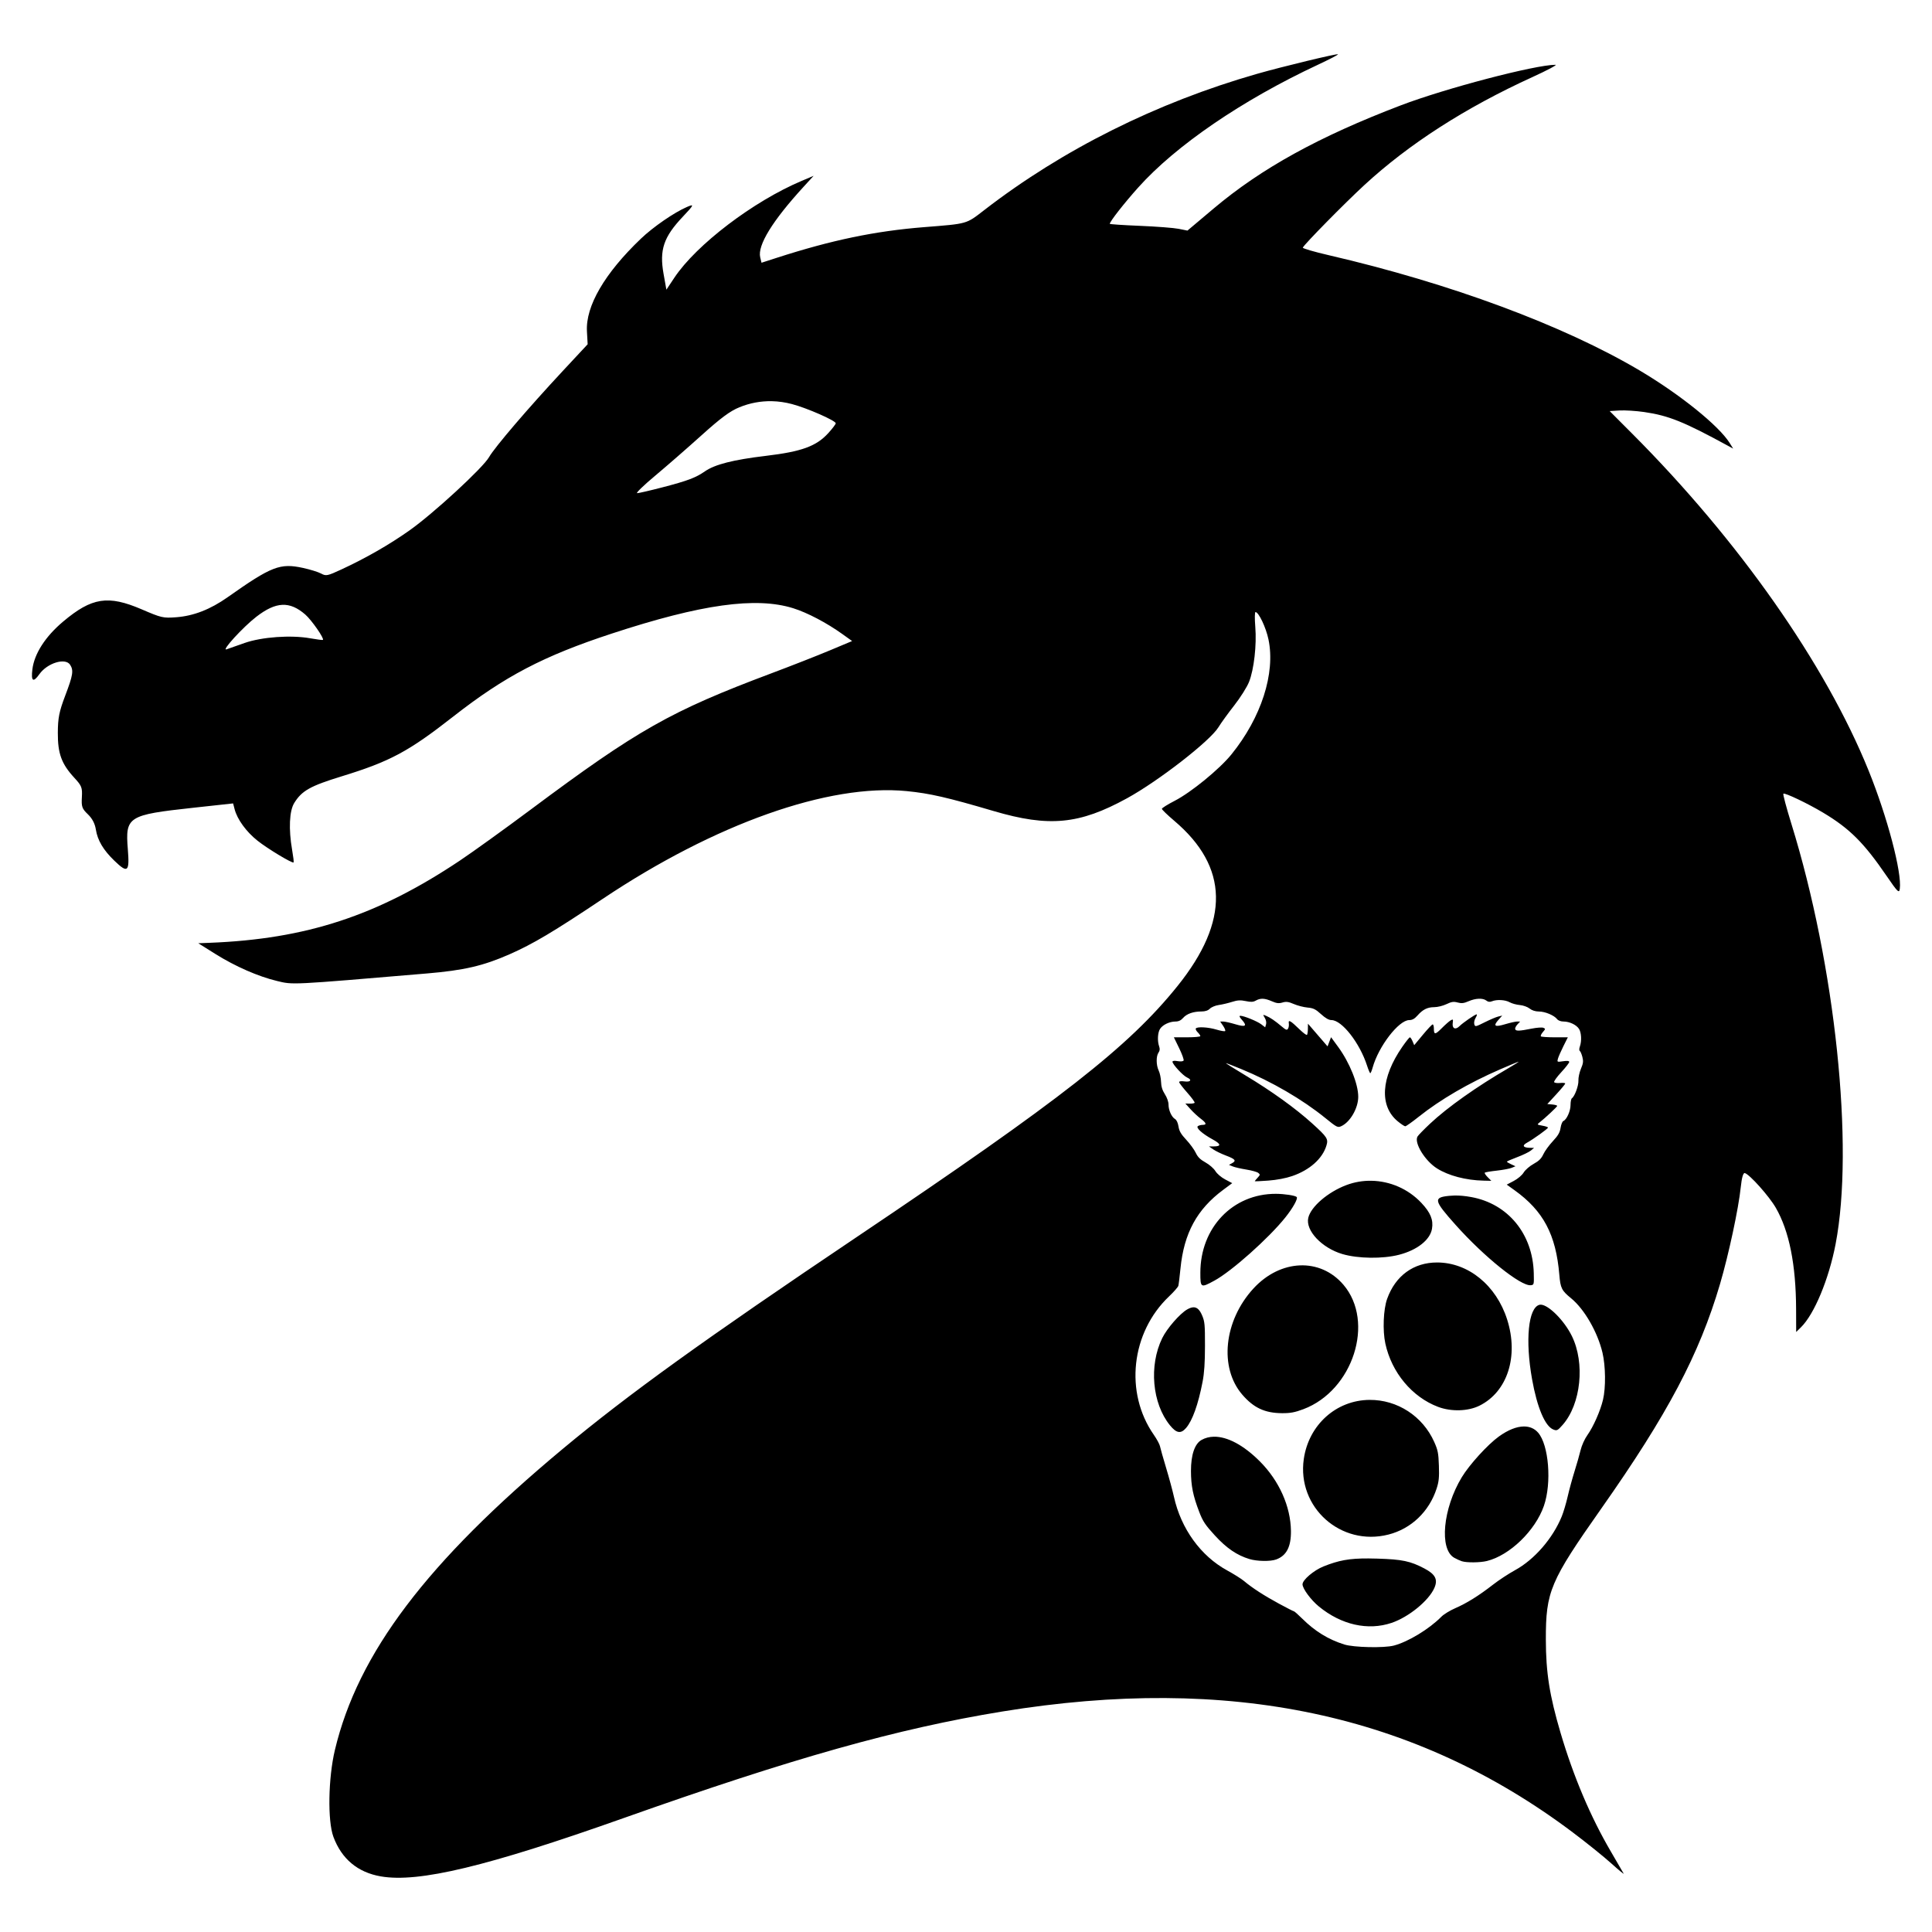 <?xml version="1.0" encoding="UTF-8" standalone="no"?>
<svg
   xmlns:dc="http://purl.org/dc/elements/1.1/"
   xmlns:cc="http://creativecommons.org/ns#"
   xmlns:rdf="http://www.w3.org/1999/02/22-rdf-syntax-ns#"
   xmlns:svg="http://www.w3.org/2000/svg"
   xmlns="http://www.w3.org/2000/svg"
   version="1.1"
   id="svg834"
   width="512"
   height="512"
   viewBox="0 0 512 512">
  <defs
     id="defs838" />
  <path
     id="path844"
     style="fill:#000000;stroke-width:0.548"
     d="m 354.588,14.387 c -0.278,-0.232 -14.802,3.276 -21.471,5.186 -26.601,7.617 -51.511,20.057 -72.256,36.084 -4.89,3.778 -4.303,3.612 -15.975,4.541 -13.002,1.035 -24.511,3.432 -39.096,8.145 l -3.982,1.287 -0.344,-1.428 c -0.762,-3.177 3.232,-9.675 11.484,-18.688 l 2.666,-2.914 -3.16,1.336 c -12.8,5.404 -27.926,16.909 -33.746,25.666 l -2.107,3.168 -0.748,-4.188 c -1.137,-6.365 0.012,-9.773 5.104,-15.154 2.98,-3.149 3.106,-3.447 1.098,-2.582 -3.392,1.461 -8.937,5.281 -12.215,8.412 -9.609,9.18 -14.664,17.862 -14.293,24.555 l 0.189,3.42 -6.594,7.078 c -9.172,9.847 -18.046,20.218 -19.529,22.822 -1.632,2.864 -14.75,14.948 -21.098,19.434 -5.336,3.771 -11.533,7.326 -18.004,10.326 -3.749,1.739 -4.114,1.812 -5.402,1.109 -0.76,-0.414 -2.933,-1.089 -4.83,-1.5 -6.073,-1.317 -8.318,-0.443 -19.959,7.771 -4.582,3.233 -9,4.954 -13.617,5.303 -3.46,0.261 -3.919,0.157 -9.125,-2.084 -8.921,-3.84 -13.238,-3.172 -20.844,3.227 -4.71,3.962 -7.637,8.505 -8.15,12.652 -0.394,3.182 0.211,3.606 1.85,1.295 2.109,-2.974 6.9,-4.44 8.15,-2.494 0.965,1.503 0.767,2.741 -1.309,8.205 -1.596,4.202 -1.932,5.902 -1.949,9.832 -0.025,5.498 0.979,8.232 4.369,11.908 1.969,2.135 2.147,2.595 2.002,5.17 -0.141,2.501 0.042,3.017 1.586,4.5 1.169,1.122 1.869,2.46 2.123,4.053 0.459,2.88 1.965,5.417 4.896,8.25 3.564,3.444 4.061,3.025 3.574,-3.029 -0.696,-8.659 -0.002,-9.103 17.268,-10.988 l 10.633,-1.16 0.396,1.525 c 0.698,2.693 3.07,5.963 6.049,8.338 2.672,2.13 9.232,6.085 9.594,5.783 0.086,-0.071 -0.098,-1.586 -0.406,-3.363 -0.947,-5.461 -0.729,-10.287 0.559,-12.379 2.007,-3.262 4.238,-4.518 12.553,-7.072 12.851,-3.948 17.705,-6.547 29.562,-15.826 13.68,-10.706 23.932,-16.072 42.076,-22.025 23.686,-7.772 38.18,-9.794 48.055,-6.703 3.735,1.169 8.838,3.848 12.986,6.816 l 2.621,1.877 -5.924,2.484 c -3.258,1.366 -10.245,4.107 -15.527,6.09 -26.636,10 -35.377,14.949 -63.623,36.016 -6.932,5.171 -15.44,11.297 -18.906,13.613 -21.84,14.593 -40.667,20.772 -66.311,21.768 l -2.986,0.117 4.57,2.861 c 5.251,3.287 11.278,5.927 16.285,7.135 4.324,1.043 3.31,1.094 39.738,-1.988 9.833,-0.832 14.905,-2.008 21.883,-5.076 6.241,-2.744 11.654,-5.964 24.695,-14.686 29.778,-19.915 59.912,-30.596 80.586,-28.564 6.095,0.599 10.783,1.675 23.012,5.279 14.679,4.326 22.723,3.559 35.348,-3.371 8.387,-4.604 22.007,-15.185 24.24,-18.832 0.681,-1.112 2.561,-3.712 4.18,-5.777 1.618,-2.066 3.385,-4.867 3.926,-6.225 1.314,-3.297 2.055,-9.815 1.66,-14.617 -0.177,-2.15 -0.153,-3.908 0.053,-3.908 0.846,0 2.779,4.078 3.445,7.268 1.874,8.967 -1.924,20.727 -9.848,30.49 -3.156,3.888 -10.668,10.029 -14.992,12.254 -1.871,0.963 -3.406,1.923 -3.41,2.135 -0.004,0.212 1.459,1.626 3.25,3.143 14.475,12.255 14.77,26.55 0.906,43.799 -12.936,16.094 -30.796,30.072 -84.895,66.447 -40.5,27.232 -60.733,41.812 -78.051,56.242 -36.012,30.007 -54.269,54.142 -60.375,79.811 -1.762,7.407 -1.956,18.763 -0.391,22.982 2.176,5.866 6.446,9.432 12.561,10.488 10.039,1.735 28.161,-2.62 64.436,-15.482 44.855,-15.905 72.43,-23.665 100.236,-28.207 60.278,-9.846 109.421,0.571 151.254,32.061 3.631,2.733 8.199,6.411 10.15,8.172 1.951,1.761 3.432,2.98 3.293,2.711 -0.139,-0.27 -1.659,-2.887 -3.377,-5.816 -5.388,-9.187 -9.94,-19.931 -13.357,-31.518 -2.915,-9.885 -3.87,-15.941 -3.885,-24.67 -0.022,-12.76 1.105,-15.422 14.711,-34.758 17.548,-24.938 25.958,-40.839 31.434,-59.434 2.303,-7.822 4.917,-20.02 5.512,-25.727 0.26,-2.499 0.643,-3.831 1.07,-3.715 1.285,0.348 6.455,6.141 8.221,9.211 3.552,6.177 5.33,15.068 5.369,26.832 l 0.021,6.072 1.271,-1.25 c 3.526,-3.465 7.378,-12.712 9.168,-22.004 4.983,-25.876 -0.065,-73.879 -11.723,-111.471 -1.313,-4.234 -2.263,-7.804 -2.109,-7.932 0.376,-0.313 6.482,2.602 10.555,5.039 7.03,4.207 10.804,7.976 16.861,16.842 2.85,4.171 3.27,4.579 3.439,3.35 0.594,-4.315 -3.301,-19.083 -8.268,-31.355 -11.43,-28.241 -34.393,-60.969 -62.633,-89.27 l -5.988,-6.002 2.605,-0.158 c 1.433,-0.087 4.376,0.097 6.537,0.41 6.454,0.934 10.556,2.584 22.164,8.92 l 1.428,0.779 -0.922,-1.475 C 455.533,112.829 445.248,104.538 434.555,98.198 414.375,86.233 384.249,75.058 352.16,67.635 c -3.887,-0.899 -6.993,-1.804 -6.902,-2.012 0.385,-0.885 11.026,-11.703 16.291,-16.561 11.808,-10.895 26.807,-20.537 44.496,-28.605 3.961,-1.807 6.743,-3.287 6.182,-3.287 -5.364,-0.004 -29.179,6.239 -40.994,10.746 -21.693,8.276 -36.938,16.677 -49.58,27.324 l -6.967,5.867 -2.338,-0.467 c -1.286,-0.256 -5.917,-0.612 -10.291,-0.791 -4.374,-0.179 -7.953,-0.418 -7.953,-0.533 0,-0.604 3.796,-5.453 7.545,-9.639 9.964,-11.123 27.555,-23.142 47.564,-32.496 3.075,-1.438 5.495,-2.695 5.375,-2.795 z M 204.551,106.319 c 1.762,0.038 3.542,0.292 5.328,0.764 4.025,1.063 11.6,4.389 11.6,5.094 0,0.24 -0.888,1.411 -1.973,2.602 -3.174,3.484 -7.047,4.895 -16.535,6.027 -8.673,1.035 -13.518,2.267 -16.164,4.107 -2.429,1.689 -4.593,2.503 -11.221,4.227 -3.288,0.855 -6.321,1.555 -6.738,1.555 -0.417,0 1.734,-2.083 4.779,-4.629 3.045,-2.546 8.576,-7.368 12.293,-10.717 5.089,-4.585 7.563,-6.417 10.02,-7.418 2.786,-1.136 5.675,-1.675 8.611,-1.611 z M 74.822,160.287 c 2.068,-0.092 4.005,0.77 6.082,2.572 1.664,1.444 5.09,6.372 4.672,6.721 -0.095,0.079 -1.603,-0.111 -3.352,-0.424 -5.107,-0.913 -12.828,-0.363 -17.402,1.238 -2.146,0.751 -4.29,1.506 -4.766,1.678 -1.567,0.565 4.331,-5.891 7.891,-8.637 2.606,-2.011 4.807,-3.057 6.875,-3.148 z M 391.896,264.68 c 0.833,-0.034 1.543,0.124 1.994,0.48 0.467,0.369 0.921,0.428 1.496,0.191 1.277,-0.525 3.516,-0.404 4.695,0.256 0.586,0.328 1.793,0.66 2.682,0.738 0.898,0.079 2.05,0.491 2.594,0.926 0.624,0.499 1.527,0.786 2.488,0.791 1.639,0.009 4.036,1.016 4.805,2.021 0.277,0.362 0.993,0.631 1.682,0.631 1.599,0 3.414,0.859 4.119,1.947 0.639,0.987 0.75,3.203 0.234,4.67 -0.206,0.586 -0.212,1.047 -0.014,1.18 0.179,0.12 0.485,0.842 0.68,1.604 0.292,1.144 0.225,1.686 -0.385,3.123 -0.406,0.956 -0.707,2.365 -0.668,3.129 0.068,1.343 -0.984,4.191 -1.732,4.691 -0.196,0.131 -0.355,0.935 -0.355,1.787 0,1.594 -1.025,3.87 -1.906,4.236 -0.267,0.111 -0.598,0.927 -0.736,1.812 -0.195,1.247 -0.658,2.044 -2.057,3.541 -0.993,1.062 -2.123,2.617 -2.51,3.455 -0.525,1.137 -1.178,1.785 -2.57,2.549 -1.05,0.576 -2.203,1.573 -2.637,2.281 -0.448,0.732 -1.548,1.669 -2.631,2.24 l -1.861,0.98 2.037,1.459 c 7.674,5.5 11.002,11.776 11.9,22.439 0.298,3.541 0.618,4.177 3.123,6.223 3.513,2.869 7.017,8.949 8.311,14.418 0.836,3.536 0.901,9.26 0.141,12.461 -0.703,2.958 -2.545,7.133 -4.141,9.381 -0.737,1.039 -1.495,2.716 -1.803,3.994 -0.292,1.211 -1.015,3.743 -1.607,5.625 -0.592,1.883 -1.407,4.878 -1.812,6.656 -0.406,1.778 -1.112,4.147 -1.568,5.266 -2.38,5.836 -7.248,11.444 -12.369,14.244 -1.683,0.92 -4.323,2.656 -5.867,3.857 -3.731,2.902 -6.954,4.91 -10.016,6.24 -1.384,0.601 -3.022,1.607 -3.639,2.232 -3.224,3.274 -8.825,6.676 -12.615,7.662 -2.597,0.676 -10.612,0.501 -13.119,-0.287 -4.248,-1.335 -7.752,-3.485 -11.125,-6.826 -1.091,-1.08 -2.088,-1.965 -2.217,-1.965 -0.129,0 -1.933,-0.922 -4.01,-2.047 -3.937,-2.134 -7.084,-4.173 -9.223,-5.979 -0.692,-0.584 -2.702,-1.85 -4.467,-2.812 -7.001,-3.819 -12.234,-11.052 -14.105,-19.5 -0.358,-1.616 -1.296,-5.079 -2.084,-7.693 -0.788,-2.615 -1.515,-5.18 -1.615,-5.703 -0.1,-0.523 -0.837,-1.893 -1.639,-3.043 -7.8,-11.189 -6.044,-27.11 4.047,-36.691 1.254,-1.191 2.358,-2.451 2.453,-2.799 0.096,-0.348 0.351,-2.415 0.566,-4.594 0.926,-9.355 4.365,-15.679 11.336,-20.848 l 2.377,-1.762 -1.85,-0.977 c -1.073,-0.566 -2.173,-1.505 -2.619,-2.234 -0.429,-0.7 -1.593,-1.712 -2.625,-2.281 -1.365,-0.753 -2.043,-1.426 -2.57,-2.547 -0.394,-0.837 -1.528,-2.392 -2.521,-3.455 -1.389,-1.488 -1.862,-2.299 -2.053,-3.521 -0.152,-0.973 -0.507,-1.738 -0.916,-1.975 -0.91,-0.527 -1.73,-2.349 -1.73,-3.844 0,-0.726 -0.397,-1.852 -0.963,-2.734 -0.678,-1.058 -0.979,-2.03 -1.018,-3.289 -0.03,-0.983 -0.308,-2.318 -0.619,-2.969 -0.692,-1.446 -0.716,-3.825 -0.049,-4.777 0.355,-0.507 0.401,-0.967 0.164,-1.641 -0.507,-1.444 -0.391,-3.664 0.244,-4.645 0.702,-1.084 2.519,-1.947 4.102,-1.947 0.805,0 1.442,-0.303 2.006,-0.951 0.951,-1.095 2.685,-1.706 4.85,-1.709 1.011,-0.001 1.754,-0.247 2.25,-0.746 0.407,-0.41 1.467,-0.847 2.357,-0.971 0.89,-0.123 2.462,-0.493 3.492,-0.82 1.463,-0.466 2.262,-0.513 3.646,-0.217 1.367,0.292 1.984,0.26 2.697,-0.143 1.218,-0.687 2.343,-0.635 4.25,0.201 1.223,0.536 1.836,0.607 2.795,0.32 0.978,-0.292 1.591,-0.21 3.006,0.4 0.977,0.422 2.609,0.844 3.627,0.936 1.541,0.139 2.139,0.43 3.578,1.742 1.164,1.062 2.064,1.578 2.756,1.578 2.771,0 7.504,6.05 9.445,12.074 0.354,1.098 0.74,1.996 0.857,1.996 0.117,0 0.396,-0.659 0.619,-1.465 1.562,-5.637 6.93,-12.605 9.711,-12.605 0.788,0 1.416,-0.345 2.146,-1.176 1.431,-1.628 2.67,-2.248 4.488,-2.248 0.855,0 2.303,-0.359 3.219,-0.797 1.35,-0.646 1.912,-0.729 2.973,-0.438 1.021,0.28 1.649,0.21 2.863,-0.322 0.945,-0.414 1.901,-0.641 2.734,-0.676 z m -0.574,4.135 c -0.411,0 -3.617,2.208 -4.543,3.129 -1.068,1.062 -1.99,0.637 -1.791,-0.828 0.138,-1.013 0.088,-1.077 -0.555,-0.705 -0.388,0.225 -1.442,1.154 -2.342,2.064 -1.748,1.769 -2.1,1.783 -2.1,0.08 0,-0.593 -0.142,-1.078 -0.316,-1.078 -0.174,0 -1.347,1.239 -2.605,2.754 l -2.289,2.756 -0.439,-1.045 c -0.242,-0.574 -0.56,-1.043 -0.707,-1.043 -0.147,0 -1.06,1.145 -2.029,2.545 -5.652,8.163 -6.106,15.66 -1.193,19.717 0.877,0.724 1.776,1.318 1.996,1.318 0.22,0 1.819,-1.131 3.553,-2.514 5.736,-4.572 13.262,-8.958 21.555,-12.562 2.578,-1.121 4.792,-2.035 4.922,-2.031 0.129,0.002 -1.083,0.771 -2.695,1.707 -8.364,4.857 -16.163,10.381 -20.773,14.713 -1.627,1.529 -3.12,3.062 -3.318,3.408 -0.946,1.656 1.957,6.408 5.152,8.434 3.042,1.928 7.658,3.144 12.34,3.25 l 2.072,0.047 -0.969,-0.973 c -0.533,-0.534 -0.881,-1.068 -0.771,-1.186 0.109,-0.118 1.528,-0.361 3.154,-0.539 1.626,-0.178 3.414,-0.513 3.973,-0.744 l 1.016,-0.42 -1.143,-0.523 c -0.629,-0.287 -1.143,-0.598 -1.143,-0.689 0,-0.091 1.237,-0.632 2.75,-1.201 1.513,-0.569 3.136,-1.354 3.605,-1.744 l 0.854,-0.711 -1.055,-0.014 c -1.838,-0.025 -2.197,-0.599 -0.842,-1.346 1.75,-0.965 5.588,-3.722 5.588,-4.014 0,-0.138 -0.672,-0.369 -1.494,-0.514 -1.412,-0.248 -1.455,-0.293 -0.791,-0.812 1.514,-1.184 4.708,-4.17 4.727,-4.418 0.011,-0.144 -0.574,-0.316 -1.299,-0.381 l -1.318,-0.117 2.373,-2.58 c 1.305,-1.419 2.375,-2.708 2.375,-2.863 0,-0.155 -0.614,-0.218 -1.365,-0.141 -0.751,0.077 -1.46,-0.024 -1.574,-0.225 -0.115,-0.201 0.737,-1.387 1.893,-2.637 1.156,-1.25 2.102,-2.468 2.102,-2.707 0,-0.297 -0.512,-0.358 -1.623,-0.193 -1.587,0.235 -1.617,0.221 -1.371,-0.672 0.138,-0.502 0.786,-1.984 1.439,-3.291 l 1.189,-2.377 h -3.451 c -1.898,0 -3.559,-0.114 -3.689,-0.256 -0.131,-0.141 0.104,-0.65 0.521,-1.131 0.716,-0.825 0.724,-0.889 0.119,-1.141 -0.353,-0.146 -1.76,-0.041 -3.129,0.232 -3.261,0.653 -4.148,0.68 -4.322,0.133 -0.079,-0.248 0.181,-0.805 0.58,-1.236 l 0.727,-0.785 h -0.799 c -0.439,0 -1.867,0.321 -3.172,0.713 -2.746,0.824 -3.244,0.502 -1.783,-1.152 l 1.006,-1.139 -1.055,0.256 c -0.58,0.14 -2.194,0.826 -3.588,1.523 -2.429,1.216 -2.542,1.237 -2.754,0.516 -0.126,-0.428 0.022,-1.155 0.344,-1.686 0.311,-0.513 0.433,-0.932 0.273,-0.932 z m -56.443,0.158 c -0.165,-0.004 -0.038,0.213 0.307,0.781 0.331,0.547 0.466,1.244 0.33,1.709 l -0.23,0.787 -1.016,-0.783 c -1.058,-0.815 -4.624,-2.271 -5.559,-2.271 -0.381,0 -0.252,0.323 0.445,1.109 1.44,1.625 0.929,1.943 -1.805,1.123 -1.305,-0.391 -2.737,-0.713 -3.182,-0.713 h -0.811 l 0.777,1.137 c 0.427,0.625 0.673,1.248 0.547,1.385 -0.126,0.136 -1.153,-0.034 -2.283,-0.377 -2.21,-0.671 -5.19,-0.829 -5.496,-0.293 -0.104,0.181 0.126,0.636 0.508,1.01 0.382,0.374 0.695,0.825 0.695,1.002 0,0.177 -1.579,0.32 -3.508,0.32 h -3.508 l 1.402,2.881 c 0.771,1.584 1.301,3.057 1.178,3.273 -0.132,0.231 -0.788,0.297 -1.588,0.158 -0.844,-0.146 -1.361,-0.087 -1.361,0.156 0,0.685 2.787,3.696 3.871,4.182 1.404,0.629 0.934,1.274 -0.752,1.029 -0.788,-0.114 -1.361,-0.039 -1.361,0.18 0,0.207 0.974,1.476 2.166,2.818 1.192,1.342 2.065,2.55 1.939,2.686 -0.125,0.136 -0.728,0.232 -1.338,0.213 l -1.109,-0.033 1.357,1.502 c 0.746,0.827 1.956,1.952 2.688,2.5 1.515,1.136 1.683,1.652 0.539,1.66 -0.435,0.002 -1.001,0.149 -1.256,0.324 -0.624,0.428 1.118,2.007 3.871,3.51 2.257,1.232 2.374,1.861 0.352,1.871 l -1.297,0.008 1.141,0.789 c 0.627,0.435 2.13,1.164 3.34,1.621 2.486,0.939 2.836,1.369 1.648,2.023 l -0.826,0.455 1,0.412 c 0.549,0.226 2.159,0.596 3.578,0.824 1.419,0.228 2.846,0.625 3.172,0.883 0.547,0.432 0.533,0.531 -0.166,1.287 -0.416,0.45 -0.756,0.865 -0.756,0.922 0,0.057 1.621,-0.017 3.604,-0.164 2.235,-0.166 4.64,-0.623 6.328,-1.203 4.63,-1.591 7.999,-4.591 9.059,-8.064 0.542,-1.778 0.233,-2.258 -3.783,-5.896 -4.399,-3.985 -10.789,-8.583 -17.652,-12.701 -2.988,-1.793 -5.323,-3.26 -5.189,-3.26 0.134,0 1.947,0.7 4.027,1.555 8.135,3.342 16.239,8.061 22.301,12.984 3.029,2.46 3.281,2.591 4.211,2.174 2.368,-1.061 4.514,-4.763 4.52,-7.791 0.007,-3.392 -2.277,-9.064 -5.326,-13.23 l -1.879,-2.568 -0.463,1.217 -0.465,1.217 -2.596,-3.008 -2.596,-3.008 -0.018,1.363 c -0.009,0.75 -0.117,1.472 -0.24,1.605 -0.123,0.133 -1.021,-0.532 -1.994,-1.479 -2.387,-2.321 -2.994,-2.659 -2.822,-1.568 0.073,0.462 -0.018,1.09 -0.205,1.396 -0.284,0.466 -0.559,0.371 -1.68,-0.582 -1.738,-1.478 -3.065,-2.38 -4.158,-2.83 -0.325,-0.134 -0.528,-0.216 -0.627,-0.219 z m 28.555,43.941 c -2.232,-0.037 -4.48,0.335 -6.625,1.143 -4.891,1.841 -9.417,5.729 -10.102,8.678 -0.779,3.358 3.58,7.988 9.033,9.6 4.156,1.228 10.713,1.308 15.049,0.184 4.783,-1.241 8.193,-3.93 8.701,-6.861 0.41,-2.362 -0.377,-4.297 -2.799,-6.871 -3.513,-3.735 -8.348,-5.79 -13.258,-5.871 z m -25.285,3.461 c -11.43,-0.05 -20.043,8.936 -20.043,20.91 0,4.025 0.087,4.074 3.734,2.09 4.575,-2.489 14.382,-11.227 18.793,-16.744 2.003,-2.506 3.389,-4.996 3.01,-5.406 -0.367,-0.397 -3.224,-0.84 -5.494,-0.85 z m 47.242,0.453 c -0.464,0.01 -0.922,0.04 -1.381,0.086 -4.228,0.429 -4.049,1.212 1.752,7.709 7.565,8.473 17.266,16.261 19.9,15.975 0.865,-0.094 0.877,-0.147 0.805,-3.166 -0.25,-10.413 -6.815,-18.42 -16.561,-20.197 -1.677,-0.306 -3.123,-0.438 -4.516,-0.406 z m -4.564,17.742 c -6.213,-0.002 -11.024,3.508 -13.225,9.65 -0.997,2.782 -1.22,8.388 -0.473,11.826 1.671,7.69 7.072,14.177 13.977,16.787 3.478,1.314 7.938,1.187 10.963,-0.311 7.422,-3.675 10.447,-13.091 7.34,-22.842 -2.893,-9.077 -10.31,-15.109 -18.582,-15.111 z m -36.355,0.771 c -4.299,0.177 -8.722,2.233 -12.299,6.127 -7.838,8.533 -9.137,20.978 -2.938,28.146 3.017,3.488 5.961,4.86 10.498,4.893 2.218,0.016 3.421,-0.207 5.688,-1.061 13.146,-4.949 18.997,-23.124 10.611,-32.963 -3.085,-3.619 -7.261,-5.32 -11.561,-5.143 z m 63.871,10.408 c -0.137,-0.005 -0.265,0.007 -0.383,0.039 -2.95,0.801 -3.796,9.354 -1.947,19.713 1.337,7.491 3.433,12.46 5.627,13.332 0.956,0.38 1.153,0.282 2.486,-1.234 4.852,-5.516 5.969,-16.381 2.424,-23.562 -2.039,-4.131 -6.15,-8.214 -8.207,-8.287 z m -91.889,0.703 c -0.521,-0.039 -1.119,0.15 -1.824,0.553 -1.952,1.116 -5.367,5.037 -6.623,7.604 -3.563,7.281 -2.675,17.313 2.047,23.115 1.719,2.112 2.878,2.305 4.258,0.713 1.697,-1.958 3.228,-6.24 4.389,-12.266 0.447,-2.321 0.625,-5.003 0.631,-9.508 0.007,-5.654 -0.068,-6.452 -0.758,-8.066 -0.591,-1.385 -1.25,-2.08 -2.119,-2.145 z m 46.486,24.533 c -8.843,0.069 -16.124,6.622 -17.424,15.682 -1.838,12.811 9.835,23.22 22.438,20.006 6.032,-1.538 10.782,-6.078 12.766,-12.199 0.598,-1.846 0.707,-2.935 0.602,-6.055 -0.112,-3.326 -0.268,-4.114 -1.236,-6.285 -3.05,-6.835 -9.772,-11.206 -17.145,-11.148 z m 40.943,7.043 c -1.928,-3.6e-4 -4.225,0.896 -6.678,2.668 -2.974,2.148 -7.817,7.472 -9.826,10.801 -5.009,8.299 -6.009,19.082 -1.979,21.336 0.601,0.336 1.49,0.743 1.975,0.902 1.292,0.425 4.864,0.394 6.684,-0.057 6.055,-1.502 12.823,-8.057 15.094,-14.621 2.099,-6.069 1.3,-16.137 -1.539,-19.393 -0.955,-1.095 -2.231,-1.636 -3.73,-1.637 z m -82.197,2.715 c -1.183,0.021 -2.28,0.302 -3.264,0.852 -1.812,1.013 -2.81,3.943 -2.803,8.229 0.007,3.93 0.539,6.562 2.209,10.9 0.941,2.446 1.597,3.429 4.127,6.189 3.095,3.377 5.837,5.249 9.162,6.252 2.028,0.612 5.533,0.668 7.068,0.113 2.743,-0.992 3.978,-3.369 3.928,-7.555 -0.079,-6.507 -3.12,-13.312 -8.244,-18.445 -4.315,-4.322 -8.634,-6.597 -12.184,-6.535 z m 40.969,32.26 c -5.108,-0.028 -7.899,0.507 -11.926,2.121 -2.562,1.027 -5.547,3.573 -5.547,4.73 0,1.14 2.213,4.143 4.334,5.881 5.938,4.867 12.982,6.458 19.252,4.348 4.561,-1.535 9.909,-5.909 11.371,-9.299 0.957,-2.219 0.239,-3.596 -2.674,-5.129 -3.712,-1.954 -5.871,-2.406 -12.469,-2.607 -0.835,-0.025 -1.612,-0.041 -2.342,-0.045 z" />
</svg>
